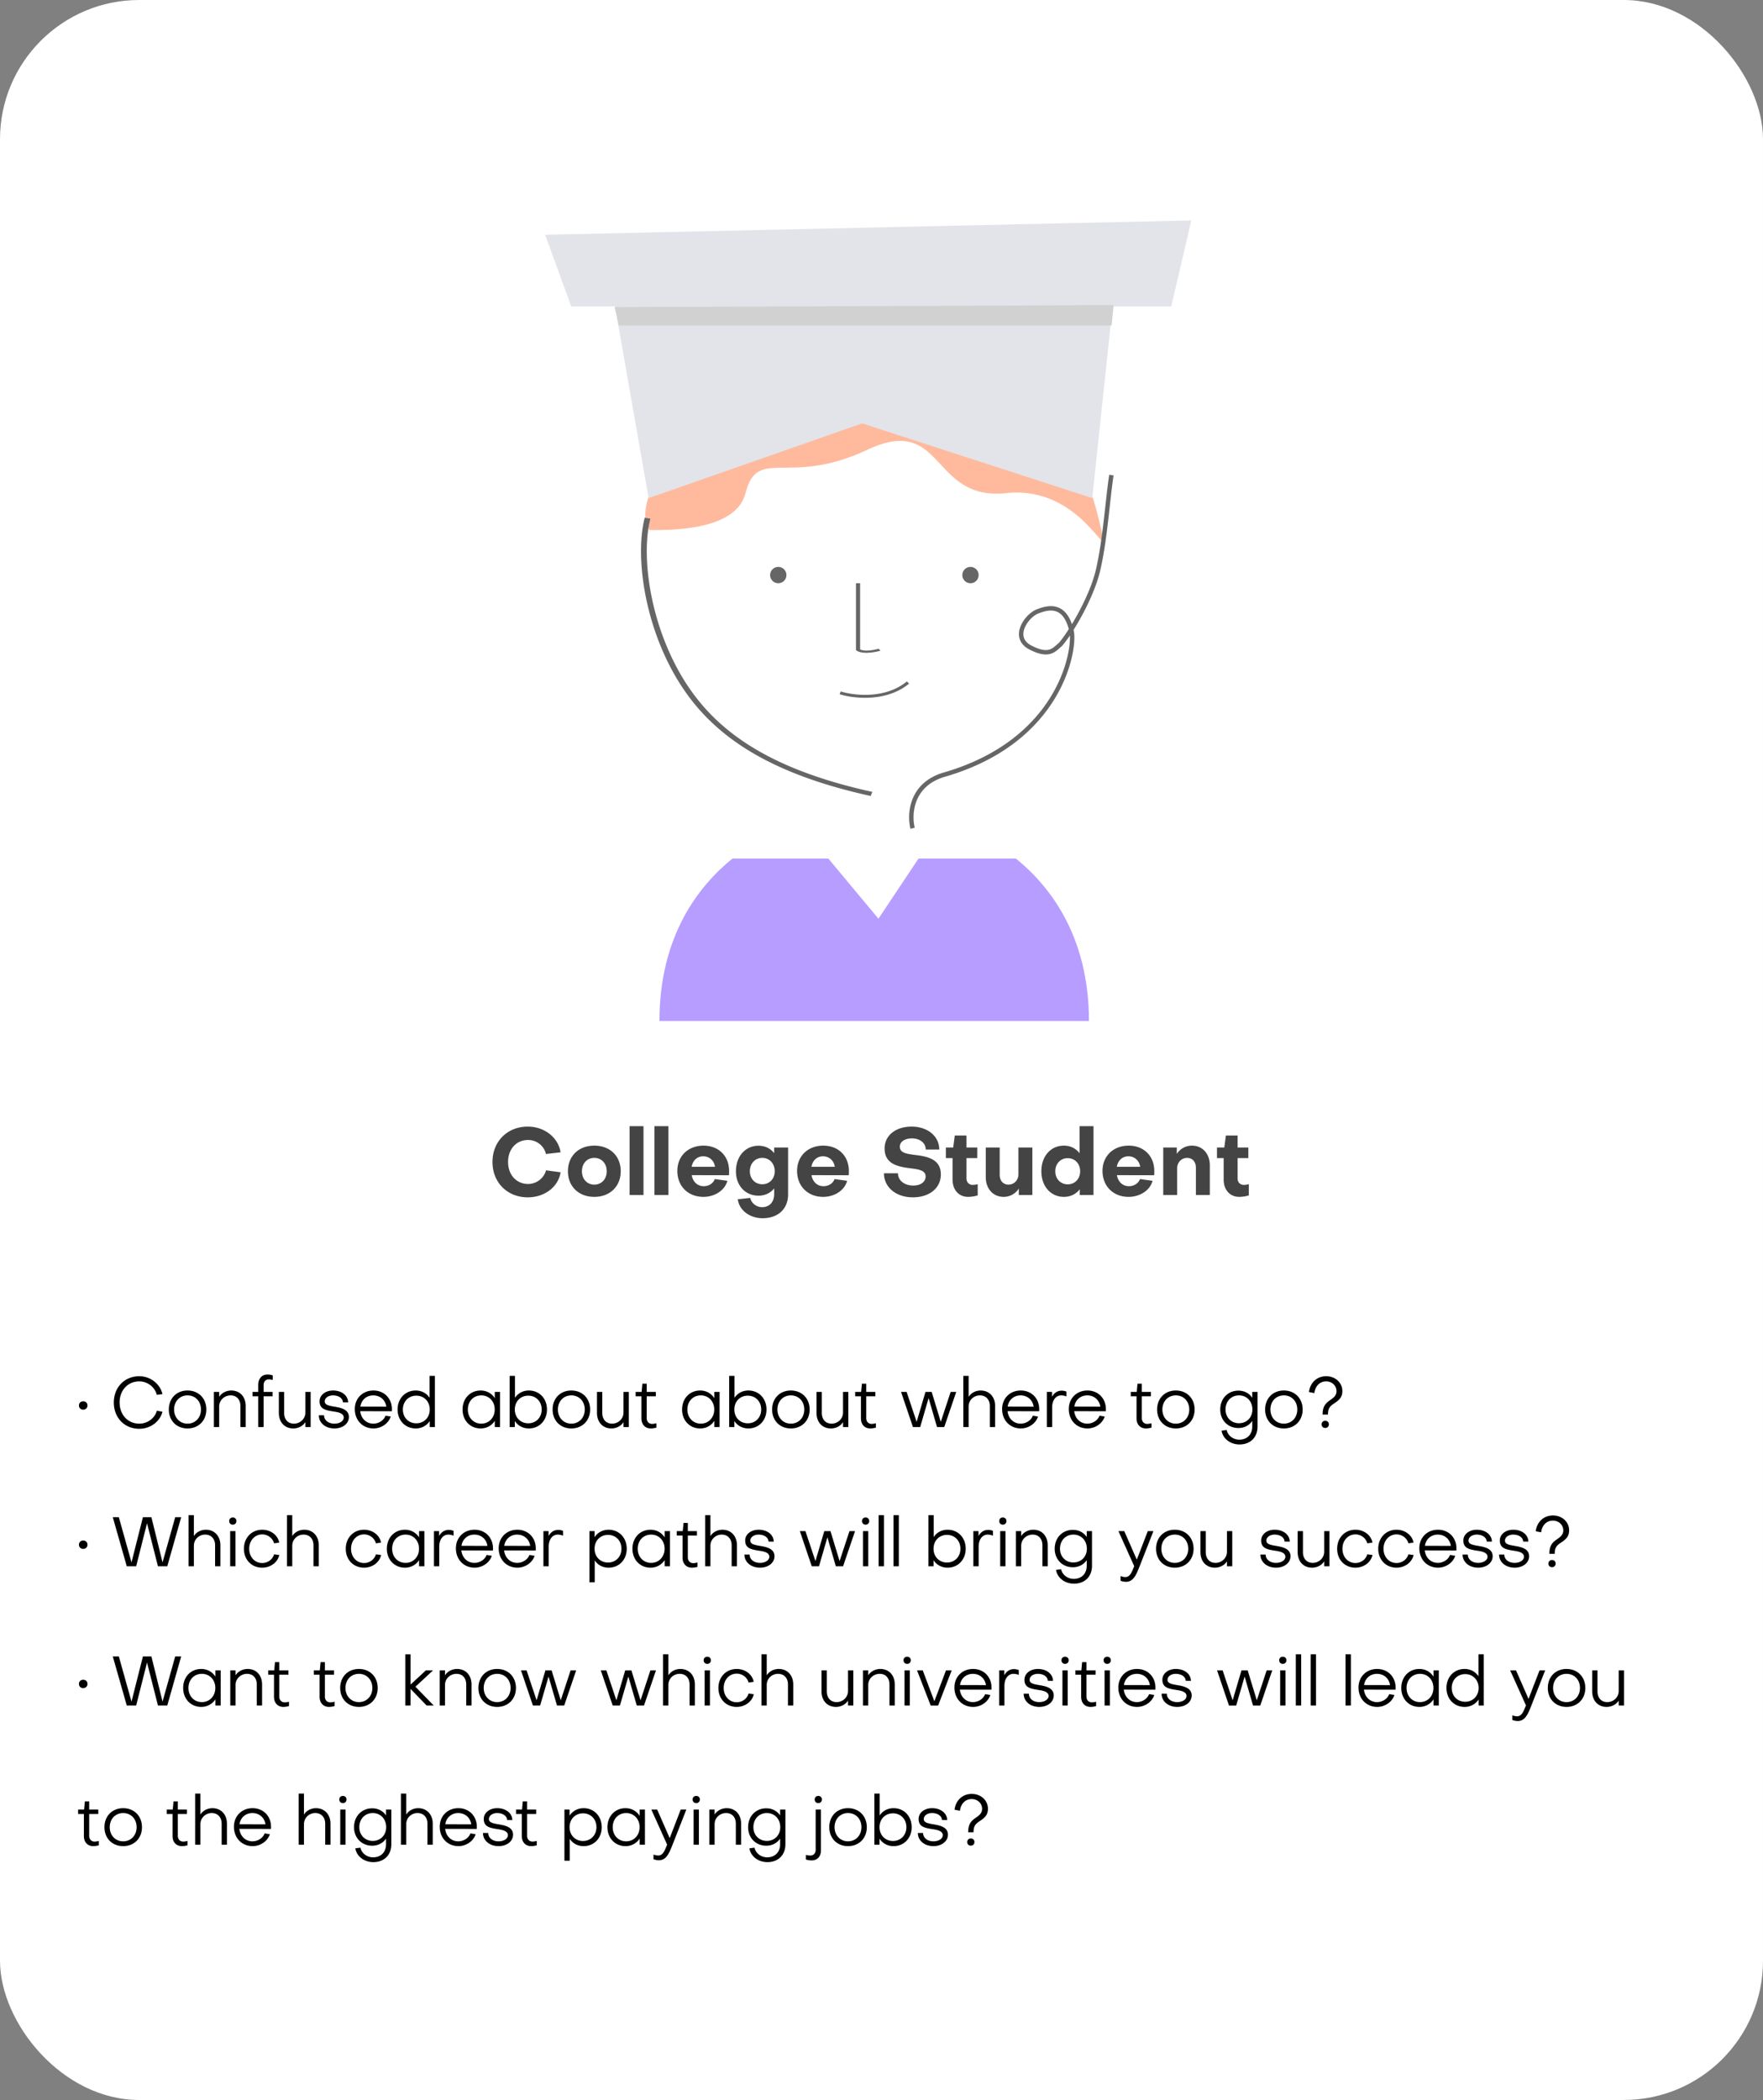 <svg width="304" height="362" fill="none" xmlns="http://www.w3.org/2000/svg"><rect width="100%" height="100%" fill="#808080" stroke="none"/><rect width="304" height="362" rx="24" fill="#fff"/><path d="M14.344 243c.432 0 .744-.3.744-.72s-.312-.72-.744-.72-.732.3-.732.72.3.72.732.72zm9.675 2.412c-1.968 0-3.384-1.524-3.396-3.636 0-2.124 1.416-3.648 3.396-3.648 1.44 0 2.7.996 3.012 2.316l.984-.12c-.408-1.776-2.088-3.084-3.996-3.084-2.544 0-4.392 1.908-4.392 4.536 0 2.628 1.848 4.524 4.392 4.524 1.908 0 3.576-1.248 3.996-2.94l-.972-.18c-.336 1.284-1.596 2.232-3.024 2.232zm8.32-5.712c-1.896 0-3.229 1.356-3.229 3.276 0 1.908 1.332 3.264 3.229 3.264 1.895 0 3.24-1.356 3.24-3.264 0-1.92-1.345-3.276-3.24-3.276zm0 5.712c-1.345 0-2.316-1.032-2.316-2.436 0-1.416.971-2.436 2.316-2.436 1.343 0 2.316 1.02 2.316 2.436 0 1.404-.973 2.436-2.316 2.436zm4.544-5.472V246h.911v-3.54c0-1.116.925-1.92 1.98-1.92 1.069 0 1.68.768 1.68 1.836V246h.913v-3.624c0-1.548-.948-2.676-2.496-2.676-.84 0-1.657.42-2.077 1.092v-.852h-.911zm8.573-1.164c0-.624.36-.996.888-.996.252 0 .48.048.684.108v-.792a2.74 2.74 0 00-.912-.156c-.936 0-1.572.684-1.584 1.74v1.26h-.984v.756h.984V246h.924v-5.304h1.548v-.756h-1.548v-1.164zM53.567 246v-6.06h-.912v3.552c0 1.104-.912 1.92-1.968 1.92-1.08 0-1.692-.78-1.692-1.848v-3.624h-.912v3.624c0 1.548.948 2.676 2.496 2.676.84 0 1.668-.42 2.076-1.092V246h.912zm6.594-1.74c-.012-1.344-1.44-1.596-2.556-1.788-1.104-.18-1.608-.36-1.608-.9 0-.6.636-1.032 1.416-1.032.984 0 1.704.504 1.716 1.2l.9.012c-.012-1.188-1.104-2.052-2.604-2.052-1.308 0-2.316.78-2.316 1.848-.012 1.368 1.056 1.56 2.436 1.776.66.096 1.716.264 1.728 1.02 0 .612-.684 1.068-1.62 1.068-1.032 0-1.776-.6-1.776-1.44h-.9c0 1.308 1.128 2.268 2.688 2.268 1.44 0 2.496-.84 2.496-1.98zm1.98-1.788c.167-1.14 1.043-1.932 2.22-1.932 1.2 0 2.087.792 2.255 1.944l-4.476-.012zm-.96.432c0 1.932 1.355 3.336 3.227 3.336 1.344 0 2.592-.864 2.964-2.052l-.9-.144c-.276.792-1.164 1.368-2.1 1.368-1.2 0-2.112-.876-2.256-2.148l5.448.012c.012-.132.012-.252.012-.36 0-1.86-1.332-3.216-3.18-3.216-1.872 0-3.216 1.356-3.216 3.204zm10.605-2.316c1.343 0 2.316 1.008 2.316 2.388 0 1.368-.973 2.376-2.317 2.376-1.331 0-2.316-.984-2.316-2.376 0-1.38.973-2.388 2.317-2.388zm-3.228 2.388c0 1.884 1.32 3.264 3.131 3.264 1.033 0 1.897-.492 2.413-1.284V246h.888v-8.82h-.912v3.78c-.517-.78-1.368-1.26-2.389-1.26-1.811 0-3.131 1.38-3.131 3.276zm14.431 2.436c-1.344 0-2.316-1.032-2.316-2.436 0-1.416.972-2.436 2.316-2.436 1.332 0 2.316 1.02 2.316 2.436 0 1.404-.984 2.436-2.316 2.436zm2.328-4.392c-.516-.816-1.392-1.32-2.436-1.32-1.812 0-3.12 1.38-3.12 3.276 0 1.884 1.308 3.264 3.12 3.264 1.044 0 1.92-.504 2.436-1.308V246h.912v-6.06h-.912v1.08zm5.771-.432c1.344 0 2.316 1.008 2.316 2.388 0 1.392-.984 2.376-2.316 2.376-1.344 0-2.316-1.008-2.316-2.376 0-1.38.972-2.388 2.316-2.388zm3.228 2.388c0-1.896-1.308-3.276-3.12-3.276-1.032 0-1.884.48-2.4 1.26v-3.78h-.912V246h.888v-1.044c.516.792 1.38 1.284 2.424 1.284 1.8 0 3.12-1.38 3.12-3.264zm4.2-3.276c-1.895 0-3.227 1.356-3.227 3.276 0 1.908 1.332 3.264 3.228 3.264 1.896 0 3.24-1.356 3.24-3.264 0-1.92-1.344-3.276-3.24-3.276zm0 5.712c-1.343 0-2.315-1.032-2.315-2.436 0-1.416.972-2.436 2.316-2.436 1.344 0 2.316 1.02 2.316 2.436 0 1.404-.972 2.436-2.316 2.436zm9.909.588v-6.06h-.912v3.552c0 1.104-.912 1.92-1.968 1.92-1.08 0-1.692-.78-1.692-1.848v-3.624h-.912v3.624c0 1.548.948 2.676 2.496 2.676.84 0 1.668-.42 2.076-1.092V246h.912zm2.177-1.5c0 1.044.624 1.74 1.62 1.74.3 0 .684-.06.96-.144v-.756c-.228.072-.54.12-.732.12-.576-.012-.936-.408-.936-.996v-3.768h1.572v-.756h-1.572v-1.416h-.744l-.132 1.416h-1.032v.756h.996v3.804zm10.24.912c-1.344 0-2.316-1.032-2.316-2.436 0-1.416.972-2.436 2.316-2.436 1.332 0 2.316 1.02 2.316 2.436 0 1.404-.984 2.436-2.316 2.436zm2.328-4.392c-.516-.816-1.392-1.32-2.436-1.32-1.812 0-3.12 1.38-3.12 3.276 0 1.884 1.308 3.264 3.12 3.264 1.044 0 1.92-.504 2.436-1.308V246h.912v-6.06h-.912v1.08zm5.771-.432c1.344 0 2.316 1.008 2.316 2.388 0 1.392-.984 2.376-2.316 2.376-1.344 0-2.316-1.008-2.316-2.376 0-1.38.972-2.388 2.316-2.388zm3.228 2.388c0-1.896-1.308-3.276-3.12-3.276-1.032 0-1.884.48-2.4 1.26v-3.78h-.912V246h.888v-1.044c.516.792 1.38 1.284 2.424 1.284 1.8 0 3.12-1.38 3.12-3.264zm4.201-3.276c-1.896 0-3.228 1.356-3.228 3.276 0 1.908 1.332 3.264 3.228 3.264 1.896 0 3.24-1.356 3.24-3.264 0-1.92-1.344-3.276-3.24-3.276zm0 5.712c-1.344 0-2.316-1.032-2.316-2.436 0-1.416.972-2.436 2.316-2.436 1.344 0 2.316 1.02 2.316 2.436 0 1.404-.972 2.436-2.316 2.436zm9.908.588v-6.06h-.912v3.552c0 1.104-.912 1.92-1.968 1.92-1.08 0-1.692-.78-1.692-1.848v-3.624h-.912v3.624c0 1.548.948 2.676 2.496 2.676.84 0 1.668-.42 2.076-1.092V246h.912zm2.177-1.5c0 1.044.624 1.74 1.62 1.74.3 0 .684-.06.96-.144v-.756c-.228.072-.54.12-.732.12-.576-.012-.936-.408-.936-.996v-3.768h1.572v-.756h-1.572v-1.416h-.744l-.132 1.416h-1.032v.756h.996v3.804zm10.216 1.5l1.452-4.992 1.452 4.992h1.248l2.064-6.06h-.96l-1.704 5.16-1.572-5.16h-1.068l-1.524 5.16-1.728-5.16h-.96l2.052 6.06h1.248zm7.439-8.82V246h.912v-3.54c0-1.116.9-1.92 1.944-1.92 1.08 0 1.716.768 1.716 1.836V246h.912v-3.624c0-1.548-.972-2.676-2.508-2.676-.84 0-1.656.42-2.064 1.104v-3.624h-.912zm7.65 5.292c.168-1.14 1.044-1.932 2.22-1.932 1.2 0 2.088.792 2.256 1.944l-4.476-.012zm-.96.432c0 1.932 1.356 3.336 3.228 3.336 1.344 0 2.592-.864 2.964-2.052l-.9-.144c-.276.792-1.164 1.368-2.1 1.368-1.2 0-2.112-.876-2.256-2.148l5.448.012c.012-.132.012-.252.012-.36 0-1.86-1.332-3.216-3.18-3.216-1.872 0-3.216 1.356-3.216 3.204zm7.713-2.964V246h.912v-3.396c0-1.212.624-2.064 1.572-2.064.24 0 .588.048.9.192v-.84a2.307 2.307 0 00-.816-.168c-.744 0-1.32.396-1.68 1.056v-.84h-.888zm4.743 2.532c.168-1.14 1.044-1.932 2.22-1.932 1.2 0 2.088.792 2.256 1.944l-4.476-.012zm-.96.432c0 1.932 1.356 3.336 3.228 3.336 1.344 0 2.592-.864 2.964-2.052l-.9-.144c-.276.792-1.164 1.368-2.1 1.368-1.2 0-2.112-.876-2.256-2.148l5.448.012c.012-.132.012-.252.012-.36 0-1.86-1.332-3.216-3.18-3.216-1.872 0-3.216 1.356-3.216 3.204zm11.681 1.596c0 1.044.624 1.74 1.62 1.74.3 0 .684-.06.96-.144v-.756c-.228.072-.54.12-.732.12-.576-.012-.936-.408-.936-.996v-3.768h1.572v-.756h-1.572v-1.416h-.744l-.132 1.416h-1.032v.756h.996v3.804zm6.776-4.8c-1.896 0-3.228 1.356-3.228 3.276 0 1.908 1.332 3.264 3.228 3.264 1.896 0 3.24-1.356 3.24-3.264 0-1.92-1.344-3.276-3.24-3.276zm0 5.712c-1.344 0-2.316-1.032-2.316-2.436 0-1.416.972-2.436 2.316-2.436 1.344 0 2.316 1.02 2.316 2.436 0 1.404-.972 2.436-2.316 2.436zm10.887-.072c-1.332 0-2.316-.996-2.316-2.364 0-1.416.972-2.436 2.316-2.436 1.344 0 2.316 1.02 2.316 2.436 0 1.368-.972 2.364-2.316 2.364zm.06 2.832c-1.056 0-1.98-.696-2.184-1.668l-.876.12c.216 1.38 1.524 2.376 3.096 2.376 1.8 0 3.108-1.152 3.108-3.096v-5.964h-.912v1.008c-.516-.756-1.344-1.224-2.388-1.224-1.812 0-3.132 1.368-3.132 3.252 0 1.848 1.32 3.192 3.132 3.192 1.02 0 1.86-.456 2.388-1.224v.96c0 1.428-.936 2.268-2.232 2.268zm7.681-8.472c-1.896 0-3.228 1.356-3.228 3.276 0 1.908 1.332 3.264 3.228 3.264 1.896 0 3.24-1.356 3.24-3.264 0-1.92-1.344-3.276-3.24-3.276zm0 5.712c-1.344 0-2.316-1.032-2.316-2.436 0-1.416.972-2.436 2.316-2.436 1.344 0 2.316 1.02 2.316 2.436 0 1.404-.972 2.436-2.316 2.436zm7.136.744c.36 0 .624-.252.624-.624 0-.36-.264-.612-.624-.612-.372 0-.624.264-.624.612 0 .372.252.624.624.624zm.468-2.304c0-.984.276-1.392.972-1.86.84-.552 1.512-1.032 1.512-2.184 0-1.476-1.224-2.568-2.796-2.568-1.608 0-2.772 1.14-2.964 2.724l.936.18c.132-1.164.9-2.016 2.016-2.016 1.02 0 1.8.732 1.8 1.692 0 .768-.552 1.164-1.152 1.572-.792.552-1.248 1.116-1.248 2.46h.924zM14.344 267c.432 0 .744-.3.744-.72s-.312-.72-.744-.72-.732.3-.732.72.3.72.732.72zm11.763-5.46h-1.464l-1.968 7.788-2.184-7.788h-1.044l2.412 8.46h1.62l1.872-7.416L27.235 270h1.608l2.4-8.46h-1.032l-2.184 7.788-1.92-7.788zm6.41-.36V270h.912v-3.54c0-1.116.9-1.92 1.944-1.92 1.08 0 1.716.768 1.716 1.836V270h.912v-3.624c0-1.548-.972-2.676-2.508-2.676-.84 0-1.656.42-2.064 1.104v-3.624h-.912zm7.17 2.76V270h.912v-6.06h-.912zm.456-1.116c.36 0 .624-.264.624-.624s-.264-.612-.624-.612c-.372 0-.624.252-.624.612s.252.624.624.624zm5.073.876c-1.824 0-3.156 1.38-3.156 3.276s1.32 3.264 3.156 3.264c1.428 0 2.664-.912 2.94-2.184l-.9-.12c-.24.864-1.056 1.5-2.04 1.5-1.284 0-2.244-1.032-2.244-2.46s.972-2.472 2.244-2.472c.96 0 1.812.648 2.04 1.536l.888-.12c-.228-1.284-1.464-2.22-2.928-2.22zm4.265-2.52V270h.912v-3.54c0-1.116.9-1.92 1.944-1.92 1.08 0 1.716.768 1.716 1.836V270h.912v-3.624c0-1.548-.972-2.676-2.508-2.676-.84 0-1.656.42-2.064 1.104v-3.624h-.912zm13.297 2.52c-1.824 0-3.156 1.38-3.156 3.276s1.32 3.264 3.156 3.264c1.428 0 2.664-.912 2.94-2.184l-.9-.12c-.24.864-1.056 1.5-2.04 1.5-1.284 0-2.244-1.032-2.244-2.46s.972-2.472 2.244-2.472c.96 0 1.812.648 2.04 1.536l.888-.12c-.228-1.284-1.464-2.22-2.928-2.22zm7.156 5.712c-1.344 0-2.316-1.032-2.316-2.436 0-1.416.972-2.436 2.316-2.436 1.332 0 2.316 1.02 2.316 2.436 0 1.404-.984 2.436-2.316 2.436zm2.328-4.392c-.516-.816-1.392-1.32-2.436-1.32-1.812 0-3.12 1.38-3.12 3.276 0 1.884 1.308 3.264 3.12 3.264 1.044 0 1.92-.504 2.436-1.308V270h.912v-6.06h-.912v1.08zm2.567-1.08V270h.912v-3.396c0-1.212.624-2.064 1.572-2.064.24 0 .588.048.9.192v-.84a2.307 2.307 0 00-.816-.168c-.744 0-1.32.396-1.68 1.056v-.84h-.888zm4.744 2.532c.168-1.14 1.044-1.932 2.22-1.932 1.2 0 2.088.792 2.256 1.944l-4.476-.012zm-.96.432c0 1.932 1.356 3.336 3.228 3.336 1.344 0 2.592-.864 2.964-2.052l-.9-.144c-.276.792-1.164 1.368-2.1 1.368-1.2 0-2.112-.876-2.256-2.148l5.448.012c.012-.132.012-.252.012-.36 0-1.86-1.332-3.216-3.18-3.216-1.872 0-3.216 1.356-3.216 3.204zm8.337-.432c.168-1.14 1.044-1.932 2.22-1.932 1.2 0 2.088.792 2.256 1.944l-4.476-.012zm-.96.432c0 1.932 1.356 3.336 3.228 3.336 1.344 0 2.592-.864 2.964-2.052l-.9-.144c-.276.792-1.164 1.368-2.1 1.368-1.2 0-2.112-.876-2.256-2.148l5.448.012c.012-.132.012-.252.012-.36 0-1.86-1.332-3.216-3.18-3.216-1.872 0-3.216 1.356-3.216 3.204zm7.713-2.964V270h.912v-3.396c0-1.212.624-2.064 1.572-2.064.24 0 .588.048.9.192v-.84a2.307 2.307 0 00-.816-.168c-.744 0-1.32.396-1.68 1.056v-.84h-.888zm11.138 5.412c-1.344 0-2.316-1.008-2.316-2.376 0-1.38.972-2.388 2.316-2.388 1.332 0 2.316.984 2.316 2.388 0 1.368-.972 2.376-2.316 2.376zm3.228-2.376c0-1.896-1.32-3.276-3.12-3.276-1.044 0-1.908.492-2.424 1.284v-1.044h-.888v8.82h.912v-3.78c.516.792 1.368 1.26 2.4 1.26 1.812 0 3.12-1.38 3.12-3.264zm4.212 2.436c-1.344 0-2.316-1.032-2.316-2.436 0-1.416.972-2.436 2.316-2.436 1.332 0 2.316 1.02 2.316 2.436 0 1.404-.984 2.436-2.316 2.436zm2.328-4.392c-.516-.816-1.392-1.32-2.436-1.32-1.812 0-3.12 1.38-3.12 3.276 0 1.884 1.308 3.264 3.12 3.264 1.044 0 1.92-.504 2.436-1.308V270h.912v-6.06h-.912v1.08zm3.084 3.48c0 1.044.624 1.74 1.62 1.74.3 0 .684-.06.96-.144v-.756c-.228.072-.54.12-.732.12-.576-.012-.936-.408-.936-.996v-3.768h1.572v-.756h-1.572v-1.416h-.744l-.132 1.416h-1.032v.756h.996v3.804zm3.896-7.32V270h.912v-3.54c0-1.116.9-1.92 1.944-1.92 1.08 0 1.716.768 1.716 1.836V270h.912v-3.624c0-1.548-.972-2.676-2.508-2.676-.84 0-1.656.42-2.064 1.104v-3.624h-.912zm11.958 7.08c-.012-1.344-1.44-1.596-2.556-1.788-1.104-.18-1.608-.36-1.608-.9 0-.6.636-1.032 1.416-1.032.984 0 1.704.504 1.716 1.2l.9.012c-.012-1.188-1.104-2.052-2.604-2.052-1.308 0-2.316.78-2.316 1.848-.012 1.368 1.056 1.56 2.436 1.776.66.096 1.716.264 1.728 1.02 0 .612-.684 1.068-1.62 1.068-1.032 0-1.776-.6-1.776-1.44h-.9c0 1.308 1.128 2.268 2.688 2.268 1.44 0 2.496-.84 2.496-1.98zm7.674 1.74l1.452-4.992 1.452 4.992h1.248l2.064-6.06h-.96l-1.704 5.16-1.572-5.16h-1.068l-1.524 5.16-1.728-5.16h-.96l2.052 6.06h1.248zm7.583-6.06V270h.912v-6.06h-.912zm.456-1.116c.36 0 .624-.264.624-.624s-.264-.612-.624-.612c-.372 0-.624.252-.624.612s.252.624.624.624zm2.242-1.644V270h.924v-8.82h-.924zm2.561 0V270h.924v-8.82h-.924zm9.228 3.408c1.344 0 2.316 1.008 2.316 2.388 0 1.392-.984 2.376-2.316 2.376-1.344 0-2.316-1.008-2.316-2.376 0-1.38.972-2.388 2.316-2.388zm3.228 2.388c0-1.896-1.308-3.276-3.12-3.276-1.032 0-1.884.48-2.4 1.26v-3.78h-.912V270h.888v-1.044c.516.792 1.38 1.284 2.424 1.284 1.8 0 3.12-1.38 3.12-3.264zm1.32-3.036V270h.912v-3.396c0-1.212.624-2.064 1.572-2.064.24 0 .588.048.9.192v-.84a2.307 2.307 0 00-.816-.168c-.744 0-1.32.396-1.68 1.056v-.84h-.888zm4.627 0V270h.912v-6.06h-.912zm.456-1.116c.36 0 .624-.264.624-.624s-.264-.612-.624-.612c-.372 0-.624.252-.624.612s.252.624.624.624zm2.253 1.116V270h.912v-3.54c0-1.116.924-1.92 1.98-1.92 1.068 0 1.68.768 1.68 1.836V270h.912v-3.624c0-1.548-.948-2.676-2.496-2.676-.84 0-1.656.42-2.076 1.092v-.852h-.912zm9.918 5.4c-1.332 0-2.316-.996-2.316-2.364 0-1.416.972-2.436 2.316-2.436 1.344 0 2.316 1.02 2.316 2.436 0 1.368-.972 2.364-2.316 2.364zm.06 2.832c-1.056 0-1.98-.696-2.184-1.668l-.876.12c.216 1.38 1.524 2.376 3.096 2.376 1.8 0 3.108-1.152 3.108-3.096v-5.964h-.912v1.008c-.516-.756-1.344-1.224-2.388-1.224-1.812 0-3.132 1.368-3.132 3.252 0 1.848 1.32 3.192 3.132 3.192 1.02 0 1.86-.456 2.388-1.224v.96c0 1.428-.936 2.268-2.232 2.268zm8.072.324c.276.108.636.18.936.18 1.272 0 1.764-1.212 2.316-2.592l2.412-6.144h-.972l-1.896 4.92-2.16-4.92h-1.008l2.724 6.048c-.396.912-.66 1.872-1.548 1.872-.228 0-.528-.072-.804-.168v.804zm9.347-8.796c-1.896 0-3.228 1.356-3.228 3.276 0 1.908 1.332 3.264 3.228 3.264 1.896 0 3.24-1.356 3.24-3.264 0-1.92-1.344-3.276-3.24-3.276zm0 5.712c-1.344 0-2.316-1.032-2.316-2.436 0-1.416.972-2.436 2.316-2.436 1.344 0 2.316 1.02 2.316 2.436 0 1.404-.972 2.436-2.316 2.436zm9.908.588v-6.06h-.912v3.552c0 1.104-.912 1.92-1.968 1.92-1.08 0-1.692-.78-1.692-1.848v-3.624h-.912v3.624c0 1.548.948 2.676 2.496 2.676.84 0 1.668-.42 2.076-1.092V270h.912zm10.045-1.74c-.012-1.344-1.44-1.596-2.556-1.788-1.104-.18-1.608-.36-1.608-.9 0-.6.636-1.032 1.416-1.032.984 0 1.704.504 1.716 1.2l.9.012c-.012-1.188-1.104-2.052-2.604-2.052-1.308 0-2.316.78-2.316 1.848-.012 1.368 1.056 1.56 2.436 1.776.66.096 1.716.264 1.728 1.02 0 .612-.684 1.068-1.62 1.068-1.032 0-1.776-.6-1.776-1.44h-.9c0 1.308 1.128 2.268 2.688 2.268 1.44 0 2.496-.84 2.496-1.98zm6.719 1.74v-6.06h-.912v3.552c0 1.104-.912 1.92-1.968 1.92-1.08 0-1.692-.78-1.692-1.848v-3.624h-.912v3.624c0 1.548.948 2.676 2.496 2.676.84 0 1.668-.42 2.076-1.092V270h.912zm4.482-6.3c-1.824 0-3.156 1.38-3.156 3.276s1.32 3.264 3.156 3.264c1.428 0 2.664-.912 2.94-2.184l-.9-.12c-.24.864-1.056 1.5-2.04 1.5-1.284 0-2.244-1.032-2.244-2.46s.972-2.472 2.244-2.472c.96 0 1.812.648 2.04 1.536l.888-.12c-.228-1.284-1.464-2.22-2.928-2.22zm7.084 0c-1.824 0-3.156 1.38-3.156 3.276s1.32 3.264 3.156 3.264c1.428 0 2.664-.912 2.94-2.184l-.9-.12c-.24.864-1.056 1.5-2.04 1.5-1.284 0-2.244-1.032-2.244-2.46s.972-2.472 2.244-2.472c.96 0 1.812.648 2.04 1.536l.888-.12c-.228-1.284-1.464-2.22-2.928-2.22zm4.889 2.772c.168-1.14 1.044-1.932 2.22-1.932 1.2 0 2.088.792 2.256 1.944l-4.476-.012zm-.96.432c0 1.932 1.356 3.336 3.228 3.336 1.344 0 2.592-.864 2.964-2.052l-.9-.144c-.276.792-1.164 1.368-2.1 1.368-1.2 0-2.112-.876-2.256-2.148l5.448.012c.012-.132.012-.252.012-.36 0-1.86-1.332-3.216-3.18-3.216-1.872 0-3.216 1.356-3.216 3.204zm12.645 1.356c-.012-1.344-1.44-1.596-2.556-1.788-1.104-.18-1.608-.36-1.608-.9 0-.6.636-1.032 1.416-1.032.984 0 1.704.504 1.716 1.2l.9.012c-.012-1.188-1.104-2.052-2.604-2.052-1.308 0-2.316.78-2.316 1.848-.012 1.368 1.056 1.56 2.436 1.776.66.096 1.716.264 1.728 1.02 0 .612-.684 1.068-1.62 1.068-1.032 0-1.776-.6-1.776-1.44h-.9c0 1.308 1.128 2.268 2.688 2.268 1.44 0 2.496-.84 2.496-1.98zm6.287 0c-.012-1.344-1.44-1.596-2.556-1.788-1.104-.18-1.608-.36-1.608-.9 0-.6.636-1.032 1.416-1.032.984 0 1.704.504 1.716 1.2l.9.012c-.012-1.188-1.104-2.052-2.604-2.052-1.308 0-2.316.78-2.316 1.848-.012 1.368 1.056 1.56 2.436 1.776.66.096 1.716.264 1.728 1.02 0 .612-.684 1.068-1.62 1.068-1.032 0-1.776-.6-1.776-1.44h-.9c0 1.308 1.128 2.268 2.688 2.268 1.44 0 2.496-.84 2.496-1.98zm3.947 1.896c.36 0 .624-.252.624-.624 0-.36-.264-.612-.624-.612-.372 0-.624.264-.624.612 0 .372.252.624.624.624zm.468-2.304c0-.984.276-1.392.972-1.86.84-.552 1.512-1.032 1.512-2.184 0-1.476-1.224-2.568-2.796-2.568-1.608 0-2.772 1.14-2.964 2.724l.936.18c.132-1.164.9-2.016 2.016-2.016 1.02 0 1.8.732 1.8 1.692 0 .768-.552 1.164-1.152 1.572-.792.552-1.248 1.116-1.248 2.46h.924zM14.344 291c.432 0 .744-.3.744-.72s-.312-.72-.744-.72-.732.3-.732.72.3.72.732.72zm11.763-5.46h-1.464l-1.968 7.788-2.184-7.788h-1.044l2.412 8.46h1.62l1.872-7.416L27.235 294h1.608l2.4-8.46h-1.032l-2.184 7.788-1.92-7.788zm8.704 7.872c-1.344 0-2.316-1.032-2.316-2.436 0-1.416.972-2.436 2.316-2.436 1.332 0 2.316 1.02 2.316 2.436 0 1.404-.984 2.436-2.316 2.436zm2.328-4.392c-.516-.816-1.392-1.32-2.436-1.32-1.812 0-3.12 1.38-3.12 3.276 0 1.884 1.308 3.264 3.12 3.264 1.044 0 1.92-.504 2.436-1.308V294h.912v-6.06h-.912v1.08zm2.568-1.08V294h.912v-3.54c0-1.116.924-1.92 1.98-1.92 1.068 0 1.68.768 1.68 1.836V294h.912v-3.624c0-1.548-.948-2.676-2.496-2.676-.84 0-1.656.42-2.076 1.092v-.852h-.912zm7.541 4.56c0 1.044.624 1.74 1.62 1.74.3 0 .684-.06.96-.144v-.756c-.228.072-.54.12-.732.12-.576-.012-.936-.408-.936-.996v-3.768h1.572v-.756H48.16v-1.416h-.744l-.132 1.416h-1.032v.756h.996v3.804zm7.864 0c0 1.044.624 1.74 1.62 1.74.3 0 .684-.06.96-.144v-.756c-.228.072-.54.12-.732.12-.576-.012-.936-.408-.936-.996v-3.768h1.572v-.756h-1.572v-1.416h-.744l-.132 1.416h-1.032v.756h.996v3.804zm6.776-4.8c-1.895 0-3.227 1.356-3.227 3.276 0 1.908 1.331 3.264 3.227 3.264 1.897 0 3.24-1.356 3.24-3.264 0-1.92-1.343-3.276-3.24-3.276zm0 5.712c-1.343 0-2.316-1.032-2.316-2.436 0-1.416.972-2.436 2.316-2.436 1.345 0 2.316 1.02 2.316 2.436 0 1.404-.971 2.436-2.315 2.436zm7.996.588h.912v-2.868l2.76 2.868h1.236l-3.156-3.24 3.036-2.82h-1.236l-2.64 2.448v-5.208h-.912V294zm5.936-6.06V294h.912v-3.54c0-1.116.924-1.92 1.98-1.92 1.068 0 1.68.768 1.68 1.836V294h.912v-3.624c0-1.548-.948-2.676-2.496-2.676-.84 0-1.656.42-2.076 1.092v-.852h-.912zm9.905-.24c-1.896 0-3.228 1.356-3.228 3.276 0 1.908 1.332 3.264 3.228 3.264 1.896 0 3.24-1.356 3.24-3.264 0-1.92-1.344-3.276-3.24-3.276zm0 5.712c-1.344 0-2.316-1.032-2.316-2.436 0-1.416.972-2.436 2.316-2.436 1.344 0 2.316 1.02 2.316 2.436 0 1.404-.972 2.436-2.316 2.436zm7.412.588l1.452-4.992L96.041 294h1.248l2.064-6.06h-.96l-1.704 5.16-1.572-5.16H94.05l-1.524 5.16-1.728-5.16h-.96L91.89 294h1.248zm13.759 0l1.452-4.992L109.8 294h1.248l2.064-6.06h-.96l-1.704 5.16-1.572-5.16h-1.068l-1.524 5.16-1.728-5.16h-.96l2.052 6.06h1.248zm7.439-8.82V294h.912v-3.54c0-1.116.9-1.92 1.944-1.92 1.08 0 1.716.768 1.716 1.836V294h.912v-3.624c0-1.548-.972-2.676-2.508-2.676-.84 0-1.656.42-2.064 1.104v-3.624h-.912zm7.169 2.76V294h.912v-6.06h-.912zm.456-1.116c.36 0 .624-.264.624-.624s-.264-.612-.624-.612c-.372 0-.624.252-.624.612s.252.624.624.624zm5.074.876c-1.824 0-3.156 1.38-3.156 3.276s1.32 3.264 3.156 3.264c1.428 0 2.664-.912 2.94-2.184l-.9-.12c-.24.864-1.056 1.5-2.04 1.5-1.284 0-2.244-1.032-2.244-2.46s.972-2.472 2.244-2.472c.96 0 1.812.648 2.04 1.536l.888-.12c-.228-1.284-1.464-2.22-2.928-2.22zm4.264-2.52V294h.912v-3.54c0-1.116.9-1.92 1.944-1.92 1.08 0 1.716.768 1.716 1.836V294h.912v-3.624c0-1.548-.972-2.676-2.508-2.676-.84 0-1.656.42-2.064 1.104v-3.624h-.912zm15.841 8.82v-6.06h-.912v3.552c0 1.104-.912 1.92-1.968 1.92-1.08 0-1.692-.78-1.692-1.848v-3.624h-.912v3.624c0 1.548.948 2.676 2.496 2.676.84 0 1.668-.42 2.076-1.092V294h.912zm1.662-6.06V294h.912v-3.54c0-1.116.924-1.92 1.98-1.92 1.068 0 1.68.768 1.68 1.836V294h.912v-3.624c0-1.548-.948-2.676-2.496-2.676-.84 0-1.656.42-2.076 1.092v-.852h-.912zm7.169 0V294h.912v-6.06h-.912zm.456-1.116c.36 0 .624-.264.624-.624s-.264-.612-.624-.612c-.372 0-.624.252-.624.612s.252.624.624.624zm5.338 7.176l2.34-6.06h-.984l-2.004 5.328-2.004-5.328h-.984l2.352 6.06h1.284zm3.769-3.528c.168-1.14 1.044-1.932 2.22-1.932 1.2 0 2.088.792 2.256 1.944l-4.476-.012zm-.96.432c0 1.932 1.356 3.336 3.228 3.336 1.344 0 2.592-.864 2.964-2.052l-.9-.144c-.276.792-1.164 1.368-2.1 1.368-1.2 0-2.112-.876-2.256-2.148l5.448.012c.012-.132.012-.252.012-.36 0-1.86-1.332-3.216-3.18-3.216-1.872 0-3.216 1.356-3.216 3.204zm7.713-2.964V294h.912v-3.396c0-1.212.624-2.064 1.572-2.064.24 0 .588.048.9.192v-.84a2.307 2.307 0 00-.816-.168c-.744 0-1.32.396-1.68 1.056v-.84h-.888zm9.415 4.32c-.012-1.344-1.44-1.596-2.556-1.788-1.104-.18-1.608-.36-1.608-.9 0-.6.636-1.032 1.416-1.032.984 0 1.704.504 1.716 1.2l.9.012c-.012-1.188-1.104-2.052-2.604-2.052-1.308 0-2.316.78-2.316 1.848-.012 1.368 1.056 1.56 2.436 1.776.66.096 1.716.264 1.728 1.02 0 .612-.684 1.068-1.62 1.068-1.032 0-1.776-.6-1.776-1.44h-.9c0 1.308 1.128 2.268 2.688 2.268 1.44 0 2.496-.84 2.496-1.98zm1.499-4.32V294h.912v-6.06h-.912zm.456-1.116c.36 0 .624-.264.624-.624s-.264-.612-.624-.612c-.372 0-.624.252-.624.612s.252.624.624.624zm2.77 5.676c0 1.044.624 1.74 1.62 1.74.3 0 .684-.06.96-.144v-.756c-.228.072-.54.12-.732.12-.576-.012-.936-.408-.936-.996v-3.768h1.572v-.756h-1.572v-1.416h-.744l-.132 1.416h-1.032v.756h.996v3.804zm4.04-4.56V294h.912v-6.06h-.912zm.456-1.116c.36 0 .624-.264.624-.624s-.264-.612-.624-.612c-.372 0-.624.252-.624.612s.252.624.624.624zm2.878 3.648c.168-1.14 1.044-1.932 2.22-1.932 1.2 0 2.088.792 2.256 1.944l-4.476-.012zm-.96.432c0 1.932 1.356 3.336 3.228 3.336 1.344 0 2.592-.864 2.964-2.052l-.9-.144c-.276.792-1.164 1.368-2.1 1.368-1.2 0-2.112-.876-2.256-2.148l5.448.012c.012-.132.012-.252.012-.36 0-1.86-1.332-3.216-3.18-3.216-1.872 0-3.216 1.356-3.216 3.204zm12.645 1.356c-.012-1.344-1.44-1.596-2.556-1.788-1.104-.18-1.608-.36-1.608-.9 0-.6.636-1.032 1.416-1.032.984 0 1.704.504 1.716 1.2l.9.012c-.012-1.188-1.104-2.052-2.604-2.052-1.308 0-2.316.78-2.316 1.848-.012 1.368 1.056 1.56 2.436 1.776.66.096 1.716.264 1.728 1.02 0 .612-.684 1.068-1.62 1.068-1.032 0-1.776-.6-1.776-1.44h-.9c0 1.308 1.128 2.268 2.688 2.268 1.44 0 2.496-.84 2.496-1.98zm7.675 1.74l1.452-4.992 1.452 4.992h1.248l2.064-6.06h-.96l-1.704 5.16-1.572-5.16h-1.068l-1.524 5.16-1.728-5.16h-.96l2.052 6.06h1.248zm7.583-6.06V294h.912v-6.06h-.912zm.456-1.116c.36 0 .624-.264.624-.624s-.264-.612-.624-.612c-.372 0-.624.252-.624.612s.252.624.624.624zm2.242-1.644V294h.924v-8.82h-.924zm2.56 0V294h.924v-8.82h-.924zm6.012 0V294h.924v-8.82h-.924zm3.197 5.292c.168-1.14 1.044-1.932 2.22-1.932 1.2 0 2.088.792 2.256 1.944l-4.476-.012zm-.96.432c0 1.932 1.356 3.336 3.228 3.336 1.344 0 2.592-.864 2.964-2.052l-.9-.144c-.276.792-1.164 1.368-2.1 1.368-1.2 0-2.112-.876-2.256-2.148l5.448.012c.012-.132.012-.252.012-.36 0-1.86-1.332-3.216-3.18-3.216-1.872 0-3.216 1.356-3.216 3.204zm10.605 2.508c-1.344 0-2.316-1.032-2.316-2.436 0-1.416.972-2.436 2.316-2.436 1.332 0 2.316 1.02 2.316 2.436 0 1.404-.984 2.436-2.316 2.436zm2.328-4.392c-.516-.816-1.392-1.32-2.436-1.32-1.812 0-3.12 1.38-3.12 3.276 0 1.884 1.308 3.264 3.12 3.264 1.044 0 1.92-.504 2.436-1.308V294h.912v-6.06h-.912v1.08zm5.46-.432c1.344 0 2.316 1.008 2.316 2.388 0 1.368-.972 2.376-2.316 2.376-1.332 0-2.316-.984-2.316-2.376 0-1.38.972-2.388 2.316-2.388zm-3.228 2.388c0 1.884 1.32 3.264 3.132 3.264 1.032 0 1.896-.492 2.412-1.284V294h.888v-8.82h-.912v3.78c-.516-.78-1.368-1.26-2.388-1.26-1.812 0-3.132 1.38-3.132 3.276zm11.359 5.52c.276.108.636.18.936.18 1.272 0 1.764-1.212 2.316-2.592l2.412-6.144h-.972l-1.896 4.92-2.16-4.92h-1.008l2.724 6.048c-.396.912-.66 1.872-1.548 1.872-.228 0-.528-.072-.804-.168v.804zm9.348-8.796c-1.896 0-3.228 1.356-3.228 3.276 0 1.908 1.332 3.264 3.228 3.264 1.896 0 3.24-1.356 3.24-3.264 0-1.92-1.344-3.276-3.24-3.276zm0 5.712c-1.344 0-2.316-1.032-2.316-2.436 0-1.416.972-2.436 2.316-2.436 1.344 0 2.316 1.02 2.316 2.436 0 1.404-.972 2.436-2.316 2.436zm9.908.588v-6.06h-.912v3.552c0 1.104-.912 1.92-1.968 1.92-1.08 0-1.692-.78-1.692-1.848v-3.624h-.912v3.624c0 1.548.948 2.676 2.496 2.676.84 0 1.668-.42 2.076-1.092V294h.912zM14.464 316.5c0 1.044.624 1.74 1.62 1.74.3 0 .684-.06.96-.144v-.756c-.228.072-.54.12-.732.12-.576-.012-.936-.408-.936-.996v-3.768h1.572v-.756h-1.572v-1.416h-.744l-.132 1.416h-1.032v.756h.996v3.804zm6.776-4.8c-1.896 0-3.228 1.356-3.228 3.276 0 1.908 1.332 3.264 3.228 3.264 1.896 0 3.24-1.356 3.24-3.264 0-1.92-1.344-3.276-3.24-3.276zm0 5.712c-1.344 0-2.316-1.032-2.316-2.436 0-1.416.972-2.436 2.316-2.436 1.344 0 2.316 1.02 2.316 2.436 0 1.404-.972 2.436-2.316 2.436zm8.512-.912c0 1.044.624 1.74 1.62 1.74.3 0 .684-.06.96-.144v-.756c-.228.072-.54.12-.732.12-.576-.012-.936-.408-.936-.996v-3.768h1.572v-.756h-1.572v-1.416h-.744l-.132 1.416h-1.032v.756h.996v3.804zm3.896-7.32V318h.912v-3.54c0-1.116.9-1.92 1.944-1.92 1.08 0 1.716.768 1.716 1.836V318h.912v-3.624c0-1.548-.972-2.676-2.508-2.676-.84 0-1.656.42-2.064 1.104v-3.624h-.912zm7.65 5.292c.168-1.14 1.044-1.932 2.22-1.932 1.2 0 2.088.792 2.256 1.944l-4.476-.012zm-.96.432c0 1.932 1.356 3.336 3.228 3.336 1.344 0 2.592-.864 2.964-2.052l-.9-.144c-.276.792-1.164 1.368-2.1 1.368-1.2 0-2.112-.876-2.256-2.148l5.448.012c.012-.132.012-.252.012-.36 0-1.86-1.332-3.216-3.18-3.216-1.872 0-3.216 1.356-3.216 3.204zm11.164-5.724V318h.912v-3.54c0-1.116.9-1.92 1.944-1.92 1.08 0 1.716.768 1.716 1.836V318h.912v-3.624c0-1.548-.972-2.676-2.508-2.676-.84 0-1.656.42-2.064 1.104v-3.624h-.912zm7.17 2.76V318h.912v-6.06h-.912zm.456-1.116c.36 0 .624-.264.624-.624s-.264-.612-.624-.612c-.372 0-.624.252-.624.612s.252.624.624.624zm5.146 6.516c-1.332 0-2.316-.996-2.316-2.364 0-1.416.972-2.436 2.316-2.436 1.344 0 2.316 1.02 2.316 2.436 0 1.368-.972 2.364-2.316 2.364zm.06 2.832c-1.056 0-1.98-.696-2.184-1.668l-.876.12c.216 1.38 1.524 2.376 3.096 2.376 1.8 0 3.108-1.152 3.108-3.096v-5.964h-.912v1.008c-.516-.756-1.344-1.224-2.388-1.224-1.812 0-3.132 1.368-3.132 3.252 0 1.848 1.32 3.192 3.132 3.192 1.02 0 1.86-.456 2.388-1.224v.96c0 1.428-.936 2.268-2.232 2.268zm4.8-10.992V318h.912v-3.54c0-1.116.9-1.92 1.944-1.92 1.08 0 1.716.768 1.716 1.836V318h.912v-3.624c0-1.548-.972-2.676-2.508-2.676-.84 0-1.656.42-2.064 1.104v-3.624h-.912zm7.65 5.292c.168-1.14 1.044-1.932 2.22-1.932 1.2 0 2.088.792 2.256 1.944l-4.476-.012zm-.96.432c0 1.932 1.356 3.336 3.228 3.336 1.344 0 2.592-.864 2.964-2.052l-.9-.144c-.276.792-1.164 1.368-2.1 1.368-1.2 0-2.112-.876-2.256-2.148l5.448.012c.012-.132.012-.252.012-.36 0-1.86-1.332-3.216-3.18-3.216-1.872 0-3.216 1.356-3.216 3.204zm12.645 1.356c-.012-1.344-1.44-1.596-2.556-1.788-1.104-.18-1.608-.36-1.608-.9 0-.6.636-1.032 1.416-1.032.984 0 1.704.504 1.716 1.2l.9.012c-.012-1.188-1.104-2.052-2.604-2.052-1.308 0-2.316.78-2.316 1.848-.012 1.368 1.056 1.56 2.436 1.776.66.096 1.716.264 1.728 1.02 0 .612-.684 1.068-1.62 1.068-1.032 0-1.776-.6-1.776-1.44h-.9c0 1.308 1.128 2.268 2.688 2.268 1.44 0 2.496-.84 2.496-1.98zm1.508.24c0 1.044.624 1.74 1.62 1.74.3 0 .684-.06.96-.144v-.756c-.228.072-.54.12-.732.12-.576-.012-.936-.408-.936-.996v-3.768h1.572v-.756h-1.572v-1.416h-.744l-.132 1.416H88.98v.756h.996v3.804zm10.552.852c-1.344 0-2.316-1.008-2.316-2.376 0-1.38.972-2.388 2.316-2.388 1.332 0 2.316.984 2.316 2.388 0 1.368-.972 2.376-2.316 2.376zm3.228-2.376c0-1.896-1.32-3.276-3.12-3.276-1.044 0-1.908.492-2.424 1.284v-1.044h-.888v8.82h.912v-3.78c.516.792 1.368 1.26 2.4 1.26 1.812 0 3.12-1.38 3.12-3.264zm4.212 2.436c-1.344 0-2.316-1.032-2.316-2.436 0-1.416.972-2.436 2.316-2.436 1.332 0 2.316 1.02 2.316 2.436 0 1.404-.984 2.436-2.316 2.436zm2.328-4.392c-.516-.816-1.392-1.32-2.436-1.32-1.812 0-3.12 1.38-3.12 3.276 0 1.884 1.308 3.264 3.12 3.264 1.044 0 1.92-.504 2.436-1.308V318h.912v-6.06h-.912v1.08zm2.387 7.476c.276.108.636.18.936.18 1.272 0 1.764-1.212 2.316-2.592l2.412-6.144h-.972l-1.896 4.92-2.16-4.92h-1.008l2.724 6.048c-.396.912-.66 1.872-1.548 1.872-.228 0-.528-.072-.804-.168v.804zm6.916-8.556V318h.912v-6.06h-.912zm.456-1.116c.36 0 .624-.264.624-.624s-.264-.612-.624-.612c-.372 0-.624.252-.624.612s.252.624.624.624zm2.254 1.116V318h.912v-3.54c0-1.116.924-1.92 1.98-1.92 1.068 0 1.68.768 1.68 1.836V318h.912v-3.624c0-1.548-.948-2.676-2.496-2.676-.84 0-1.656.42-2.076 1.092v-.852h-.912zm9.917 5.4c-1.332 0-2.316-.996-2.316-2.364 0-1.416.972-2.436 2.316-2.436 1.344 0 2.316 1.02 2.316 2.436 0 1.368-.972 2.364-2.316 2.364zm.06 2.832c-1.056 0-1.98-.696-2.184-1.668l-.876.12c.216 1.38 1.524 2.376 3.096 2.376 1.8 0 3.108-1.152 3.108-3.096v-5.964h-.912v1.008c-.516-.756-1.344-1.224-2.388-1.224-1.812 0-3.132 1.368-3.132 3.252 0 1.848 1.32 3.192 3.132 3.192 1.02 0 1.86-.456 2.388-1.224v.96c0 1.428-.936 2.268-2.232 2.268zm8.36-1.272c0 .564-.36.96-.912.96-.24 0-.552-.036-.78-.12v.804a3.37 3.37 0 001.02.156c.948 0 1.584-.684 1.584-1.704v-7.056h-.912v6.96zm.456-8.076c.36 0 .624-.264.624-.624s-.264-.612-.624-.612c-.372 0-.624.252-.624.612s.252.624.624.624zm5.123.876c-1.896 0-3.228 1.356-3.228 3.276 0 1.908 1.332 3.264 3.228 3.264 1.896 0 3.24-1.356 3.24-3.264 0-1.92-1.344-3.276-3.24-3.276zm0 5.712c-1.344 0-2.316-1.032-2.316-2.436 0-1.416.972-2.436 2.316-2.436 1.344 0 2.316 1.02 2.316 2.436 0 1.404-.972 2.436-2.316 2.436zm7.748-4.824c1.344 0 2.316 1.008 2.316 2.388 0 1.392-.984 2.376-2.316 2.376-1.344 0-2.316-1.008-2.316-2.376 0-1.38.972-2.388 2.316-2.388zm3.228 2.388c0-1.896-1.308-3.276-3.12-3.276-1.032 0-1.884.48-2.4 1.26v-3.78h-.912V318h.888v-1.044c.516.792 1.38 1.284 2.424 1.284 1.8 0 3.12-1.38 3.12-3.264zm6.252 1.284c-.012-1.344-1.44-1.596-2.556-1.788-1.104-.18-1.608-.36-1.608-.9 0-.6.636-1.032 1.416-1.032.984 0 1.704.504 1.716 1.2l.9.012c-.012-1.188-1.104-2.052-2.604-2.052-1.308 0-2.316.78-2.316 1.848-.012 1.368 1.056 1.56 2.436 1.776.66.096 1.716.264 1.728 1.02 0 .612-.684 1.068-1.62 1.068-1.032 0-1.776-.6-1.776-1.44h-.9c0 1.308 1.128 2.268 2.688 2.268 1.44 0 2.496-.84 2.496-1.98zm3.948 1.896c.36 0 .624-.252.624-.624 0-.36-.264-.612-.624-.612-.372 0-.624.264-.624.612 0 .372.252.624.624.624zm.468-2.304c0-.984.276-1.392.972-1.86.84-.552 1.512-1.032 1.512-2.184 0-1.476-1.224-2.568-2.796-2.568-1.608 0-2.772 1.14-2.964 2.724l.936.18c.132-1.164.9-2.016 2.016-2.016 1.02 0 1.8.732 1.8 1.692 0 .768-.552 1.164-1.152 1.572-.792.552-1.248 1.116-1.248 2.46h.924z" fill="#000"/><path d="M91.065 204.096c-2.016 0-3.456-1.568-3.456-3.792 0-2.224 1.424-3.792 3.456-3.792 1.472 0 2.752 1.008 3.072 2.416l2.528-.288c-.416-2.576-2.784-4.432-5.664-4.432-3.52 0-6.08 2.56-6.08 6.096s2.56 6.096 6.08 6.096c2.912 0 5.28-1.808 5.664-4.32l-2.512-.336c-.352 1.36-1.648 2.352-3.088 2.352zm11.409-6.608c-2.688 0-4.544 1.792-4.544 4.416 0 2.608 1.856 4.416 4.544 4.416 2.704 0 4.56-1.808 4.56-4.416 0-2.624-1.856-4.416-4.56-4.416zm0 6.72c-1.248 0-2.128-.96-2.128-2.304 0-1.344.88-2.304 2.128-2.304 1.264 0 2.144.96 2.144 2.304 0 1.344-.88 2.304-2.144 2.304zm6.086-10.08V206h2.4v-11.872h-2.4zm4.293 0V206h2.4v-11.872h-2.4zm6.405 7.008c.208-1.088.944-1.808 2-1.808 1.088 0 1.888.768 2.032 1.808h-4.032zm-2.464.704c0 2.64 1.856 4.48 4.496 4.48 2 0 3.728-1.168 4.128-2.768l-2.16-.304c-.256.72-1.008 1.232-1.904 1.232-1.088 0-1.872-.752-2.08-1.904l6.416.016c.032-.176.032-.512.032-.72 0-2.592-1.792-4.384-4.416-4.384-2.64 0-4.512 1.792-4.512 4.352zm14.65 2.304c-1.248 0-2.144-.944-2.144-2.24 0-1.328.896-2.304 2.144-2.304 1.248 0 2.144.976 2.144 2.304 0 1.296-.896 2.24-2.144 2.24zm-.032 3.952c-.976 0-1.84-.672-2.048-1.6l-2.144.24c.24 1.888 2.048 3.264 4.288 3.264 2.592 0 4.384-1.552 4.384-4.096v-8.096h-2.4v.976c-.624-.8-1.552-1.28-2.704-1.28-2.256 0-3.888 1.824-3.888 4.4 0 2.48 1.632 4.208 3.888 4.208 1.136 0 2.064-.464 2.704-1.248v.976c0 1.424-.864 2.256-2.08 2.256zm8.495-6.96c.208-1.088.944-1.808 2-1.808 1.088 0 1.888.768 2.032 1.808h-4.032zm-2.464.704c0 2.64 1.856 4.48 4.496 4.48 2 0 3.728-1.168 4.128-2.768l-2.16-.304c-.256.72-1.008 1.232-1.904 1.232-1.088 0-1.872-.752-2.08-1.904l6.416.016c.032-.176.032-.512.032-.72 0-2.592-1.792-4.384-4.416-4.384-2.64 0-4.512 1.792-4.512 4.352zm24.788.608c0-2.624-2.288-3.104-4.496-3.36-1.44-.192-2.576-.352-2.576-1.424 0-.832.832-1.424 2.096-1.424 1.376 0 2.384.8 2.368 1.92h2.336c0-2.288-2-3.952-4.768-3.952-2.752 0-4.656 1.536-4.656 3.76 0 2.656 2.176 3.136 4.432 3.424 1.408.176 2.64.336 2.64 1.408 0 .912-.816 1.568-2.128 1.568-1.536 0-2.64-.88-2.64-2.112h-2.416c0 2.4 2.08 4.144 4.976 4.144s4.832-1.616 4.832-3.952zm2.021.896c0 1.744 1.056 2.976 2.688 2.976.512 0 1.152-.096 1.648-.256v-1.936c-.272.08-.624.128-.848.128-.672 0-1.088-.464-1.088-1.152v-3.472h1.856v-1.824h-1.856v-2.064h-2.016l-.272 2.064H163.1v1.824h1.152v3.712zm13.76 2.656v-8.192h-2.4v4.608c0 1.04-.768 1.792-1.712 1.792s-1.52-.704-1.52-1.696v-4.704h-2.4v5.12c0 1.968 1.248 3.392 3.088 3.392a3.08 3.08 0 002.608-1.44V206h2.336zm6.097-6.352c1.248 0 2.144.96 2.144 2.256 0 1.296-.896 2.256-2.144 2.256-1.232 0-2.144-.944-2.144-2.256 0-1.296.896-2.256 2.144-2.256zm-4.544 2.256c0 2.592 1.616 4.416 3.888 4.416 1.152 0 2.096-.496 2.736-1.312V206h2.368v-11.872h-2.4v4.672c-.64-.832-1.584-1.312-2.704-1.312-2.272 0-3.888 1.824-3.888 4.416zm13.007-.768c.208-1.088.944-1.808 2-1.808 1.088 0 1.888.768 2.032 1.808h-4.032zm-2.464.704c0 2.64 1.856 4.48 4.496 4.48 2 0 3.728-1.168 4.128-2.768l-2.16-.304c-.256.72-1.008 1.232-1.904 1.232-1.088 0-1.872-.752-2.08-1.904l6.416.016c.032-.176.032-.512.032-.72 0-2.592-1.792-4.384-4.416-4.384-2.64 0-4.512 1.792-4.512 4.352zm10.474-4.032V206h2.4v-4.608c0-1.04.768-1.792 1.712-1.792s1.52.704 1.52 1.696V206h2.4v-5.12c0-1.968-1.248-3.392-3.088-3.392a3.103 3.103 0 00-2.608 1.424v-1.104h-2.336zm10.417 5.536c0 1.744 1.056 2.976 2.688 2.976.512 0 1.152-.096 1.648-.256v-1.936c-.272.08-.624.128-.848.128-.672 0-1.088-.464-1.088-1.152v-3.472h1.856v-1.824h-1.856v-2.064h-2.016l-.272 2.064h-1.264v1.824h1.152v3.712z" fill="#444"/><path d="M111.983 91.375c-3.716-5.546 8.141-17.983 8.142-24.067.001-17.211 17.016-8.142 17.016-9.558V46.777c1.466 2.478 4.694 7.788 5.867 9.203 1.347 1.626 6.156-3.911 6.48-8.116-.405-2.118-.348-3.423-.025-1.087.048.348.054.712.025 1.087.332 1.733.972 4.01 2.028 5.285 2.347 2.831 12.029 3.893 13.496 6.017 1.467 2.124 1.173-.354 5.867 4.602 4.694 4.955 14.042 5.307 19.03 27.607 1.528 6.835-3.187-7.785-16.389-6.369-13.202 1.416-10.562-13.805-24.057-7.433-13.496 6.371-18.854-.708-20.908 7.433-1.642 6.513-12.954 6.369-16.572 6.369z" fill="#FFBA9D"/><path d="M175.174 148c5.811 4.696 12.596 13.321 12.596 28h-74.06c0-14.679 6.784-23.304 12.596-28h48.868z" fill="#B69DFF"/><path d="M151.474 158.37l-8.815-10.578h15.867l-7.052 10.578z" fill="#fff"/><path fill-rule="evenodd" clip-rule="evenodd" d="M191.059 89.966c-.343 2.918-.757 5.93-1.379 8.528-.556 2.318-1.703 4.958-2.945 7.292a45.231 45.231 0 01-1.618 2.796l.039.172c.179.794.143 2.39-.303 4.4-.449 2.024-1.323 4.507-2.86 7.083-3.077 5.161-8.8 10.681-19.039 13.658-2.793.812-4.222 2.445-4.898 4.14-.683 1.714-.605 3.519-.323 4.646l-.739.184c-.312-1.25-.398-3.222.356-5.112.761-1.91 2.371-3.71 5.392-4.589 10.053-2.922 15.619-8.32 18.598-13.316 1.492-2.502 2.337-4.908 2.77-6.859.328-1.477.415-2.672.378-3.444a20.44 20.44 0 01-1.333 1.784l-.022.026-.026.021c-.12.099-.237.204-.362.315l-.03.027a9.577 9.577 0 01-.426.365c-.303.242-.654.472-1.093.608-.892.277-2.031.136-3.716-.743-.895-.467-1.429-1.095-1.653-1.812-.221-.709-.124-1.452.137-2.127.261-.676.694-1.309 1.186-1.822.489-.511 1.056-.923 1.601-1.137.961-.377 2.273-.792 3.508-.407 1.065.332 1.973 1.219 2.573 2.952.409-.674.825-1.404 1.231-2.167 1.228-2.306 2.343-4.881 2.877-7.111.611-2.551 1.021-5.525 1.363-8.44.106-.904.206-1.803.304-2.682.216-1.943.421-3.785.658-5.352l.752.114c-.235 1.551-.437 3.369-.652 5.303-.098.882-.198 1.79-.306 2.706zm-6.761 18.484c-.546-2.025-1.414-2.816-2.265-3.081-.959-.298-2.046.013-3.004.389-.415.163-.894.5-1.33.955-.434.454-.806 1.003-1.025 1.57-.219.567-.276 1.127-.121 1.626.153.49.528.973 1.279 1.364 1.604.837 2.522.883 3.139.691.314-.097.581-.265.843-.475.132-.106.26-.219.394-.339l.032-.028c.114-.102.234-.209.358-.312.486-.572 1.075-1.387 1.7-2.36zm-34.129 11.806c-2.2.142-4.207-.21-5.395-.584l.193-.481c1.118.352 3.045.693 5.161.557 2.112-.137 4.391-.748 6.243-2.28l.392.372c-1.974 1.633-4.39 2.274-6.594 2.416zm-2.573-19.714h.718v11.397c.241.149 1.148.436 3.192-.11l.321.343c-2.372.634-3.762.311-4.182-.075l-.049-.045v-11.51zm-31.363 15.624c-5.273-9.337-6.683-20.587-5.066-26.907l.977.137c-1.588 6.208-.177 17.307 5.006 26.486 5.174 9.162 14.109 16.421 33.267 20.625l-.283.706c-19.462-4.27-28.619-11.693-33.901-21.047z" fill="#666"/><path fill-rule="evenodd" clip-rule="evenodd" d="M94 40.47l4.499 12.353h7.549l5.795 33.042 36.82-12.88 39.679 12.88 3.502-33.042h10.119L205.423 38 94 40.47z" fill="#E2E4E9"/><path d="M192.025 52.588l-86.036.353.705 3.173h84.978l.353-3.526z" fill="#D1D1D1"/><circle cx="134.198" cy="99.132" r="1.41" fill="#666"/><circle cx="167.342" cy="99.132" r="1.41" fill="#666"/></svg>